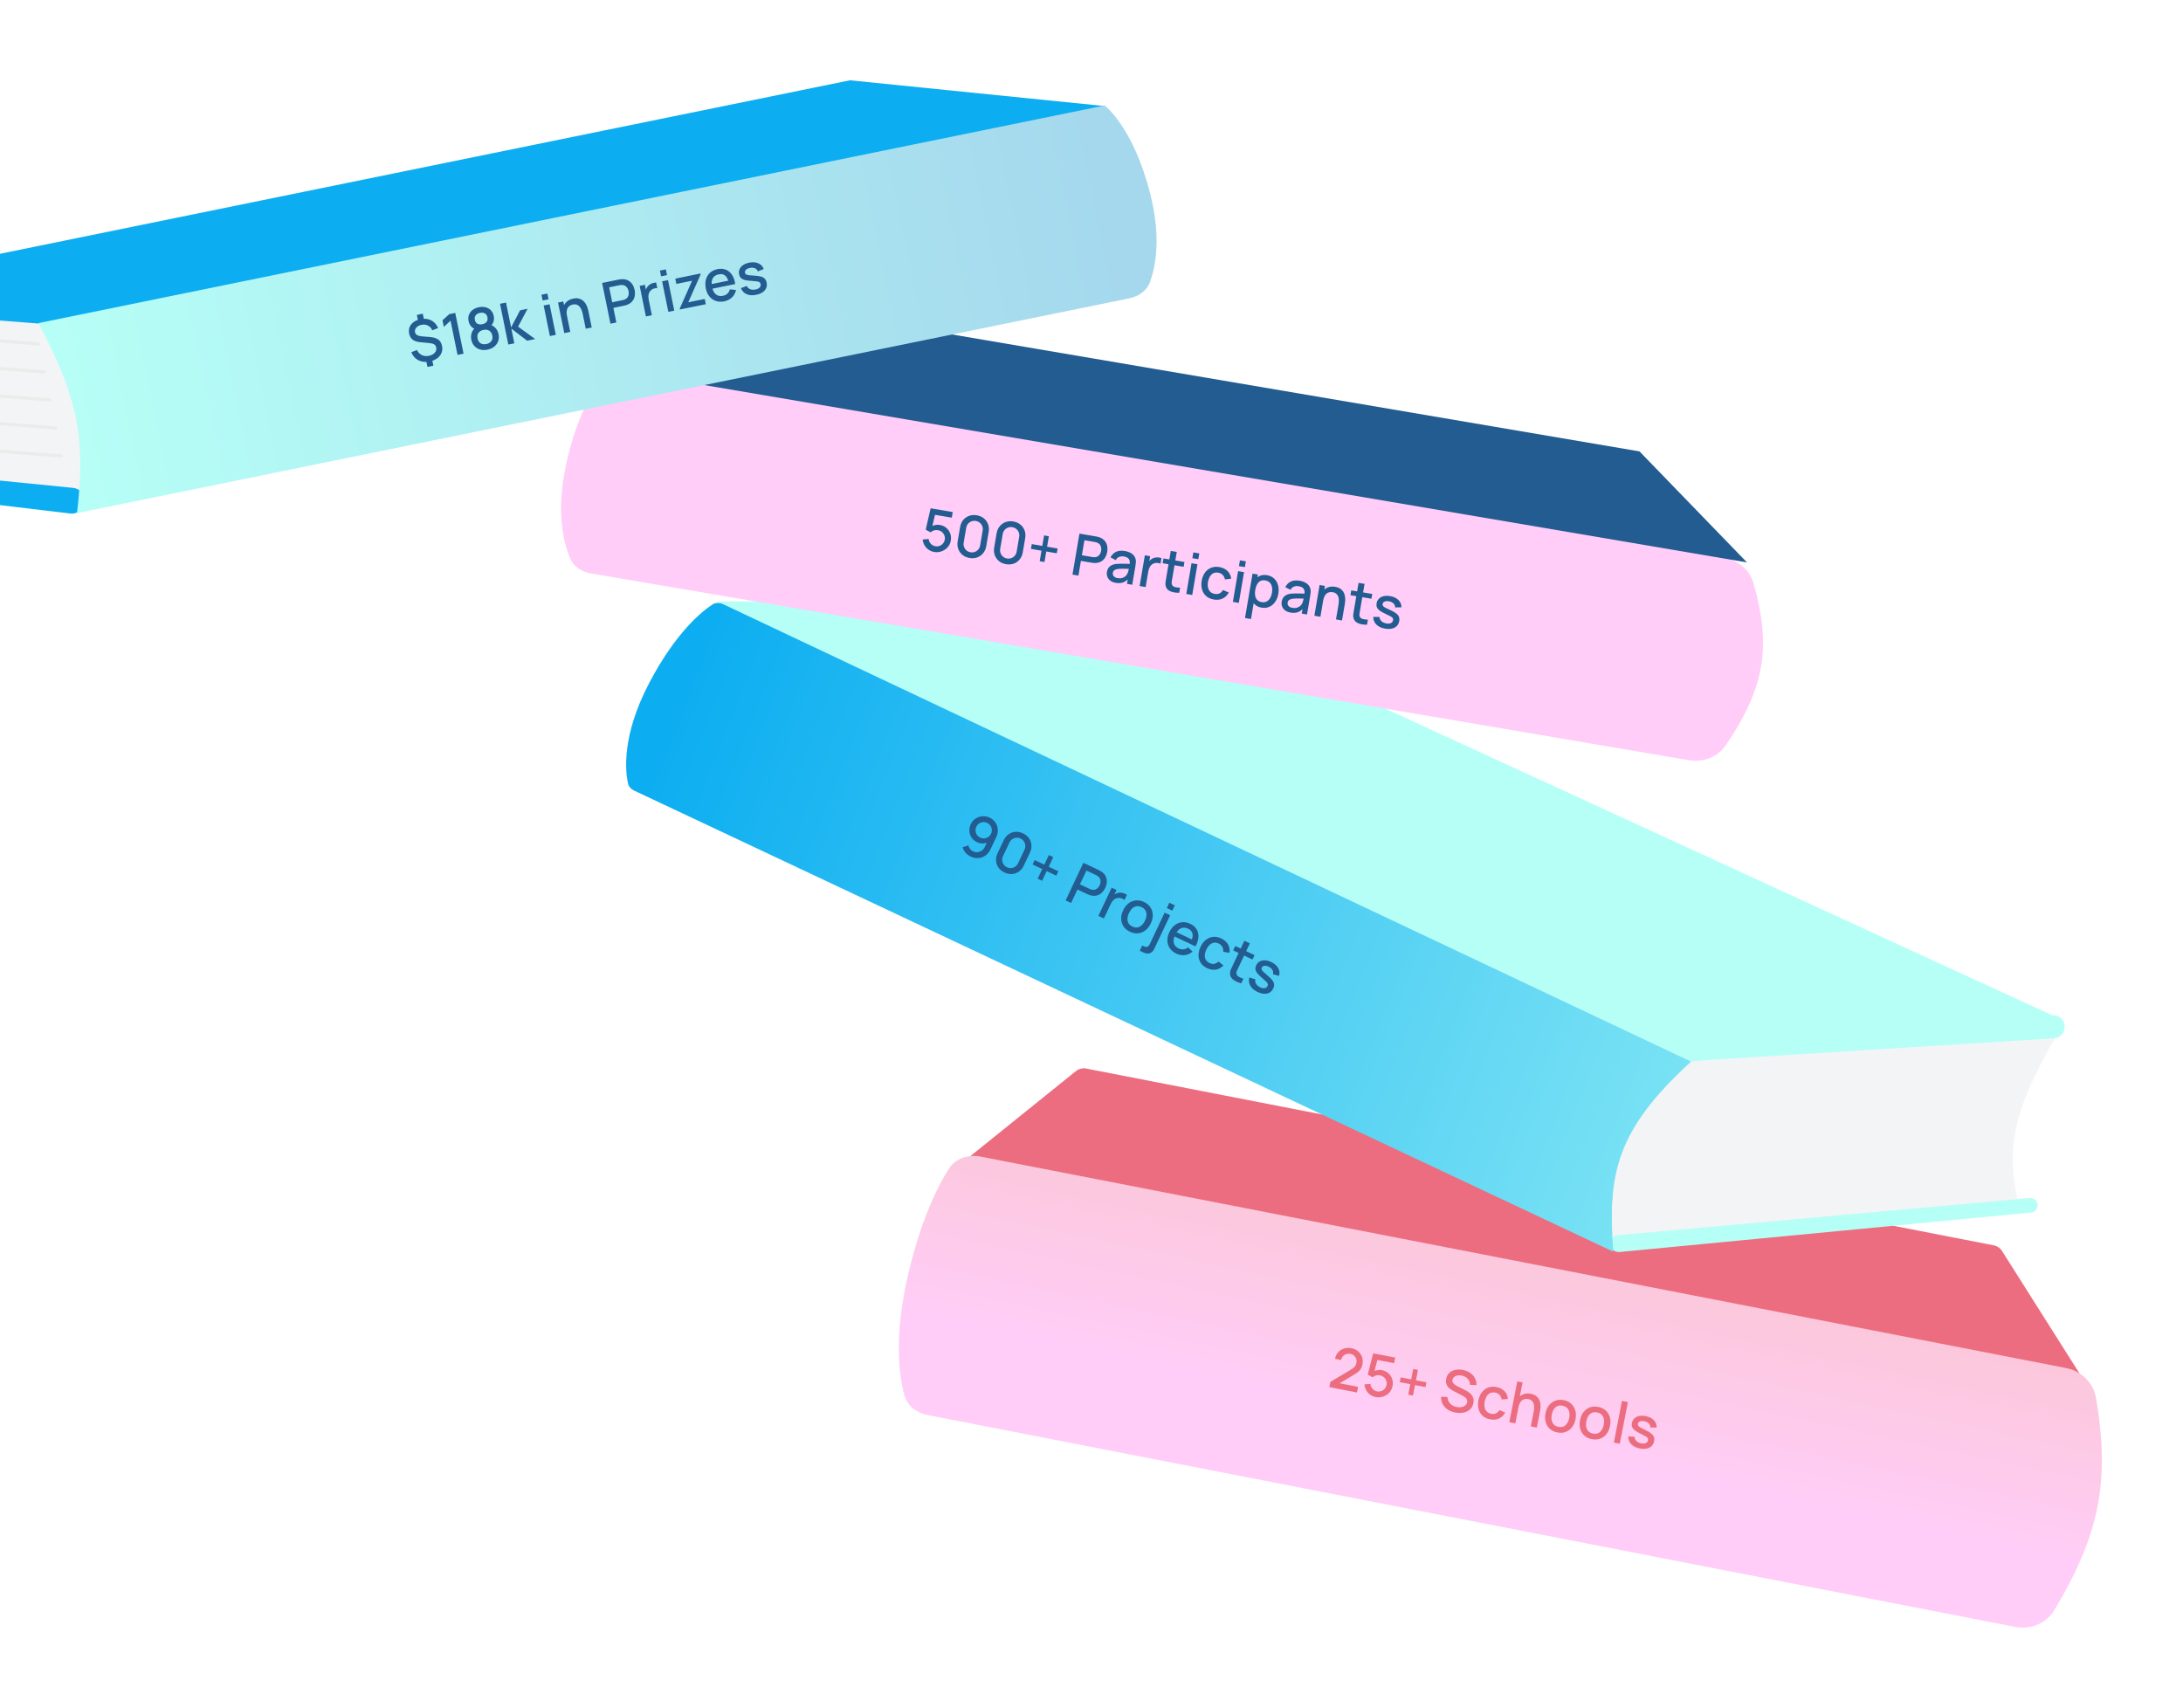 <svg width="1361" height="1065" viewBox="0 0 1361 1065" fill="none" xmlns="http://www.w3.org/2000/svg">
<g filter="url(#filter0_d_757_227)">
<path d="M670.729 667.814L597.342 726.929L1301.43 864.091L1248.2 779.968C1247.03 778.108 1245.14 776.815 1242.97 776.394L677.277 666.192C674.962 665.741 672.566 666.335 670.729 667.814Z" fill="#EC6D7F"/>
<path d="M591.581 728.657C595.807 722.038 603.7 719.577 611.408 721.078L1288.19 852.919C1297.65 854.763 1305.18 862.102 1306.79 871.611C1315.63 923.726 1308.8 956.88 1280.95 1003.57C1275.92 1012 1266.03 1016.17 1256.39 1014.29L578.384 882.207C571.569 880.879 565.689 876.608 563.874 869.906C560.5 857.447 557.289 833.31 565.861 795.986C573.98 760.633 584.561 739.649 591.581 728.657Z" fill="url(#paint0_linear_757_227)"/>
<path d="M828.809 864.789L829.467 861.507L842.479 853.735C843.528 853.121 844.282 852.485 844.739 851.828C845.209 851.174 845.514 850.488 845.654 849.769C845.831 848.862 845.789 848.011 845.528 847.214C845.27 846.406 844.829 845.721 844.205 845.159C843.581 844.597 842.809 844.227 841.891 844.048C840.948 843.865 840.063 843.924 839.233 844.227C838.418 844.521 837.733 844.993 837.179 845.643C836.624 846.293 836.27 847.043 836.117 847.893L832.336 847.156C832.657 845.507 833.309 844.137 834.292 843.045C835.289 841.943 836.509 841.172 837.952 840.732C839.397 840.28 840.962 840.218 842.646 840.546C844.248 840.858 845.614 841.503 846.744 842.481C847.876 843.447 848.684 844.632 849.169 846.034C849.666 847.439 849.757 848.949 849.442 850.562C849.215 851.728 848.869 852.688 848.405 853.441C847.94 854.194 847.334 854.858 846.586 855.434C845.838 856.01 844.926 856.614 843.849 857.248L833.811 863.215L833.611 862.076L846.703 864.626L846.018 868.142L828.809 864.789ZM857.692 870.985C856.385 870.73 855.218 870.227 854.19 869.477C853.177 868.717 852.361 867.788 851.744 866.69C851.129 865.58 850.771 864.373 850.67 863.07L854.407 862.808C854.461 863.6 854.675 864.321 855.05 864.968C855.437 865.618 855.93 866.161 856.53 866.595C857.133 867.018 857.787 867.299 858.494 867.436C859.424 867.618 860.31 867.558 861.151 867.257C862.004 866.959 862.722 866.475 863.304 865.806C863.899 865.139 864.284 864.353 864.461 863.446C864.642 862.515 864.577 861.628 864.264 860.785C863.963 859.944 863.473 859.231 862.792 858.646C862.125 858.052 861.338 857.666 860.431 857.489C859.395 857.287 858.477 857.323 857.679 857.595C856.88 857.867 856.227 858.235 855.721 858.699L852.726 856.942L856.109 843.719L869.837 846.393L869.159 849.874L857.321 847.568L859.095 846.464L856.525 856.362L855.983 855.284C856.785 854.743 857.686 854.387 858.685 854.215C859.685 854.043 860.644 854.046 861.562 854.225C863.141 854.533 864.477 855.172 865.572 856.143C866.678 857.117 867.468 858.304 867.941 859.704C868.416 861.093 868.499 862.582 868.189 864.172C867.881 865.75 867.195 867.108 866.13 868.245C865.067 869.371 863.79 870.186 862.298 870.69C860.806 871.194 859.271 871.292 857.692 870.985ZM877.955 869.485L879.229 862.948L872.692 861.675L873.27 858.707L879.807 859.98L881.074 853.478L884.042 854.057L882.775 860.558L889.295 861.828L888.716 864.797L882.197 863.527L880.924 870.064L877.955 869.485ZM907.302 880.649C905.476 880.293 903.888 879.66 902.537 878.749C901.201 877.828 900.169 876.692 899.442 875.34C898.729 873.979 898.389 872.464 898.42 870.795L902.385 870.962C902.471 872.593 903.048 873.964 904.115 875.077C905.184 876.177 906.543 876.888 908.192 877.21C909.217 877.409 910.19 877.434 911.112 877.283C912.036 877.121 912.816 876.79 913.451 876.29C914.1 875.781 914.507 875.102 914.673 874.254C914.762 873.795 914.759 873.372 914.663 872.987C914.579 872.604 914.42 872.255 914.188 871.941C913.97 871.617 913.679 871.322 913.315 871.056C912.966 870.78 912.569 870.525 912.125 870.292L905.981 867.096C905.382 866.784 904.781 866.416 904.179 865.993C903.579 865.559 903.049 865.046 902.589 864.455C902.144 863.855 901.821 863.162 901.619 862.377C901.42 861.58 901.421 860.664 901.623 859.627C901.928 858.061 902.587 856.813 903.599 855.886C904.625 854.949 905.881 854.338 907.367 854.053C908.855 853.756 910.453 853.774 912.161 854.106C913.876 854.465 915.353 855.07 916.593 855.923C917.845 856.778 918.81 857.847 919.49 859.128C920.183 860.4 920.548 861.853 920.585 863.486L916.496 863.386C916.506 862.398 916.288 861.506 915.844 860.71C915.402 859.903 914.799 859.235 914.034 858.707C913.271 858.167 912.402 857.796 911.426 857.594C910.489 857.387 909.595 857.36 908.747 857.512C907.91 857.667 907.202 857.975 906.623 858.437C906.055 858.901 905.702 859.493 905.562 860.211C905.424 860.918 905.519 861.529 905.846 862.045C906.174 862.561 906.612 863.008 907.163 863.384C907.727 863.75 908.293 864.075 908.862 864.357L913.304 866.597C913.86 866.877 914.482 867.23 915.169 867.657C915.87 868.075 916.52 868.599 917.119 869.229C917.729 869.862 918.184 870.635 918.482 871.549C918.783 872.451 918.813 873.52 918.572 874.757C918.322 876.041 917.843 877.121 917.134 877.998C916.428 878.863 915.557 879.537 914.521 880.02C913.5 880.493 912.368 880.78 911.126 880.88C909.884 880.981 908.609 880.904 907.302 880.649ZM928.982 884.872C927.027 884.491 925.451 883.732 924.255 882.594C923.058 881.457 922.243 880.057 921.809 878.395C921.386 876.736 921.357 874.939 921.722 873.005C922.117 871.04 922.832 869.376 923.868 868.013C924.906 866.638 926.198 865.655 927.743 865.064C929.289 864.473 931.027 864.365 932.959 864.741C935.044 865.147 936.721 866.012 937.992 867.336C939.274 868.661 939.975 870.271 940.095 872.165L936.214 872.509C936.058 871.366 935.619 870.419 934.897 869.667C934.19 868.905 933.3 868.42 932.228 868.212C931.015 867.975 929.963 868.07 929.073 868.496C928.186 868.91 927.457 869.575 926.888 870.49C926.318 871.406 925.903 872.499 925.644 873.769C925.272 875.738 925.41 877.416 926.057 878.801C926.716 880.189 927.917 881.052 929.66 881.392C930.85 881.624 931.863 881.54 932.699 881.14C933.548 880.731 934.268 880.052 934.856 879.103L938.429 880.716C937.443 882.455 936.133 883.686 934.501 884.407C932.871 885.117 931.032 885.272 928.982 884.872ZM954.399 889.274L956.226 879.892C956.371 879.15 956.454 878.377 956.476 877.575C956.512 876.763 956.419 875.987 956.196 875.246C955.985 874.508 955.602 873.871 955.046 873.335C954.502 872.801 953.724 872.436 952.711 872.238C952.051 872.11 951.405 872.1 950.773 872.209C950.142 872.307 949.557 872.553 949.015 872.949C948.485 873.347 948.014 873.915 947.601 874.654C947.2 875.395 946.889 876.331 946.669 877.461L944.541 876.148C944.878 874.417 945.499 872.955 946.404 871.762C947.311 870.557 948.443 869.702 949.801 869.196C951.159 868.69 952.697 868.605 954.417 868.94C955.736 869.197 956.802 869.625 957.615 870.223C958.427 870.821 959.043 871.522 959.461 872.325C959.893 873.118 960.177 873.95 960.314 874.82C960.45 875.69 960.495 876.524 960.45 877.322C960.404 878.12 960.324 878.814 960.209 879.402L958.144 890.003L954.399 889.274ZM940.989 886.661L945.945 861.219L949.249 861.863L946.575 875.591L947.016 875.677L944.734 887.391L940.989 886.661ZM970.929 893.044C969.021 892.672 967.45 891.92 966.216 890.787C964.982 889.654 964.129 888.259 963.657 886.602C963.199 884.936 963.163 883.114 963.548 881.135C963.936 879.144 964.665 877.471 965.737 876.115C966.81 874.747 968.129 873.781 969.693 873.218C971.26 872.643 972.98 872.538 974.853 872.903C976.761 873.274 978.332 874.027 979.566 875.159C980.8 876.292 981.654 877.687 982.125 879.344C982.597 881.001 982.642 882.813 982.258 884.78C981.871 886.77 981.14 888.45 980.067 889.818C979.007 891.176 977.693 892.149 976.124 892.736C974.557 893.311 972.826 893.413 970.929 893.044ZM971.607 889.563C973.433 889.919 974.913 889.572 976.046 888.521C977.194 887.461 977.958 885.959 978.336 884.016C978.724 882.025 978.574 880.345 977.887 878.977C977.215 877.599 975.977 876.734 974.175 876.383C972.938 876.142 971.864 876.226 970.953 876.636C970.044 877.033 969.299 877.689 968.718 878.603C968.139 879.505 967.723 880.603 967.47 881.899C967.08 883.901 967.228 885.593 967.912 886.973C968.597 888.353 969.829 889.217 971.607 889.563ZM992.462 897.239C990.554 896.867 988.983 896.115 987.749 894.982C986.514 893.849 985.661 892.454 985.189 890.797C984.732 889.131 984.695 887.308 985.081 885.33C985.469 883.339 986.198 881.666 987.269 880.309C988.343 878.941 989.662 877.976 991.226 877.413C992.793 876.838 994.513 876.732 996.386 877.097C998.294 877.469 999.865 878.221 1001.1 879.354C1002.33 880.487 1003.19 881.882 1003.66 883.539C1004.13 885.196 1004.17 887.007 1003.79 888.974C1003.4 890.965 1002.67 892.644 1001.6 894.012C1000.54 895.371 999.226 896.343 997.657 896.93C996.09 897.505 994.358 897.608 992.462 897.239ZM993.14 893.758C994.966 894.114 996.445 893.766 997.579 892.716C998.727 891.656 999.49 890.154 999.869 888.21C1000.26 886.22 1000.11 884.54 999.42 883.172C998.747 881.793 997.51 880.929 995.708 880.578C994.471 880.337 993.397 880.421 992.486 880.83C991.577 881.228 990.832 881.884 990.251 882.797C989.671 883.699 989.256 884.798 989.003 886.094C988.613 888.096 988.76 889.787 989.445 891.168C990.13 892.548 991.361 893.412 993.14 893.758ZM1006.17 899.358L1011.22 873.386L1014.92 874.106L1009.86 900.077L1006.17 899.358ZM1022.36 903.045C1020.04 902.593 1018.25 901.712 1016.99 900.403C1015.73 899.094 1015.11 897.476 1015.15 895.551L1019.04 895.704C1019.08 896.74 1019.47 897.629 1020.21 898.371C1020.96 899.104 1021.97 899.594 1023.24 899.842C1024.4 900.067 1025.34 900.007 1026.08 899.662C1026.83 899.319 1027.29 898.736 1027.45 897.911C1027.54 897.428 1027.5 897.017 1027.32 896.676C1027.16 896.326 1026.74 895.945 1026.06 895.532C1025.38 895.119 1024.34 894.566 1022.92 893.874C1021.36 893.131 1020.15 892.424 1019.28 891.753C1018.42 891.073 1017.85 890.368 1017.56 889.64C1017.29 888.902 1017.25 888.068 1017.43 887.138C1017.65 885.984 1018.15 885.036 1018.93 884.296C1019.71 883.555 1020.7 883.057 1021.9 882.802C1023.11 882.549 1024.47 882.568 1025.96 882.859C1027.42 883.144 1028.68 883.627 1029.73 884.309C1030.79 884.991 1031.58 885.824 1032.12 886.81C1032.67 887.784 1032.9 888.85 1032.82 890.009L1028.91 889.961C1028.96 889.017 1028.67 888.209 1028.04 887.537C1027.41 886.864 1026.52 886.391 1025.36 886.117C1024.25 885.852 1023.31 885.863 1022.53 886.152C1021.76 886.429 1021.3 886.933 1021.16 887.663C1021.07 888.087 1021.13 888.471 1021.34 888.816C1021.55 889.164 1022.01 889.547 1022.73 889.967C1023.44 890.387 1024.51 890.931 1025.93 891.6C1027.45 892.324 1028.63 893.031 1029.48 893.721C1030.32 894.4 1030.88 895.125 1031.14 895.898C1031.42 896.662 1031.47 897.532 1031.28 898.51C1030.91 900.394 1029.93 901.738 1028.34 902.542C1026.77 903.347 1024.77 903.515 1022.36 903.045Z" fill="#EC6D7F"/>
</g>
<g filter="url(#filter1_d_757_227)">
<g filter="url(#filter2_d_757_227)">
<path d="M1259.31 749.74L1003.37 772.056L1006.77 715.123L1042.31 656.354L1282.31 641.24C1254.43 689.316 1249.91 713.274 1259.31 749.74Z" fill="#F3F4F5"/>
<path d="M718.314 370.947L447.228 370.948L1053.81 657.854L1280.31 629.356L718.314 370.947Z" fill="#B6FFF6"/>
<path d="M1266.24 751.971L1009.71 776.564C1007.23 776.801 1004.93 775.282 1004.17 772.915C1003.14 769.696 1005.36 766.351 1008.73 766.048L1265.4 742.937C1266 742.883 1266.61 742.949 1267.19 743.132C1271.89 744.629 1271.16 751.499 1266.24 751.971Z" fill="#B6FFF6"/>
<path d="M1280.43 643.333L1055.7 657.436C1054.15 657.533 1052.64 656.961 1051.54 655.866C1048.28 652.608 1050.34 647.029 1054.93 646.666L1279.41 628.928C1280.01 628.88 1280.62 628.909 1281.21 629.012C1289.64 630.479 1288.97 642.797 1280.43 643.333Z" fill="#B6FFF6"/>
<path d="M444.153 372.885C446.13 371.588 448.592 371.593 450.73 372.604L1054.31 657.854C1006.93 701.088 1002.27 728.778 1005.81 776.354L395.265 488.847C393.403 487.97 391.957 486.417 391.516 484.407C389.824 476.69 387.539 454.751 404.619 422.049C421.148 390.404 437.44 377.287 444.153 372.885Z" fill="url(#paint1_linear_757_227)"/>
</g>
<path d="M617.004 509.75C618.512 510.462 619.703 511.469 620.575 512.77C621.452 514.06 621.951 515.503 622.073 517.1C622.195 518.697 621.874 520.304 621.111 521.921L617.591 529.375C616.782 531.09 615.714 532.424 614.388 533.377C613.078 534.324 611.619 534.856 610.011 534.973C608.415 535.095 606.791 534.766 605.142 533.988C603.905 533.404 602.854 532.622 601.989 531.643C601.124 530.664 600.508 529.524 600.141 528.222L603.746 527.078C603.92 527.864 604.261 528.589 604.77 529.254C605.279 529.918 605.907 530.428 606.656 530.781C607.622 531.237 608.584 531.406 609.542 531.288C610.511 531.175 611.378 530.841 612.144 530.287C612.91 529.733 613.496 529.027 613.9 528.17L615.929 523.873L616.259 524.945C615.172 525.506 614.008 525.806 612.769 525.845C611.53 525.883 610.341 525.634 609.201 525.096C607.736 524.404 606.593 523.453 605.771 522.242C604.95 521.031 604.482 519.689 604.368 518.215C604.254 516.742 604.543 515.272 605.235 513.808C605.927 512.343 606.921 511.193 608.217 510.359C609.513 509.524 610.936 509.041 612.484 508.91C614.032 508.778 615.539 509.058 617.004 509.75ZM615.452 513.038C614.605 512.638 613.732 512.478 612.832 512.557C611.948 512.631 611.136 512.918 610.396 513.418C609.655 513.917 609.085 514.59 608.686 515.437C608.286 516.283 608.126 517.156 608.205 518.056C608.29 518.946 608.582 519.76 609.082 520.501C609.581 521.241 610.254 521.811 611.101 522.21C611.947 522.61 612.815 522.768 613.704 522.683C614.593 522.599 615.408 522.307 616.148 521.807C616.894 521.296 617.466 520.618 617.866 519.771C618.26 518.936 618.415 518.073 618.331 517.184C618.257 516.3 617.971 515.488 617.471 514.748C616.971 514.008 616.298 513.438 615.452 513.038ZM626.256 543.957C624.661 543.204 623.414 542.19 622.516 540.917C621.623 539.633 621.113 538.211 620.987 536.652C620.871 535.098 621.19 533.523 621.943 531.928L625.755 523.855C626.508 522.259 627.522 521.013 628.795 520.114C630.079 519.221 631.498 518.717 633.053 518.601C634.612 518.475 636.189 518.788 637.784 519.542C639.379 520.295 640.623 521.313 641.517 522.598C642.415 523.871 642.922 525.285 643.037 526.839C643.164 528.398 642.85 529.975 642.097 531.571L638.285 539.644C637.532 541.239 636.513 542.483 635.229 543.376C633.956 544.275 632.539 544.787 630.98 544.913C629.426 545.029 627.851 544.71 626.256 543.957ZM627.793 540.701C628.661 541.111 629.545 541.277 630.445 541.197C631.361 541.112 632.198 540.817 632.954 540.311C633.715 539.795 634.303 539.097 634.718 538.219L638.745 529.689C639.155 528.821 639.315 527.935 639.225 527.03C639.14 526.114 638.837 525.28 638.315 524.53C637.81 523.774 637.123 523.191 636.255 522.781C635.387 522.371 634.495 522.208 633.579 522.293C632.679 522.373 631.848 522.671 631.087 523.187C630.33 523.692 629.747 524.379 629.337 525.247L625.31 533.776C624.895 534.655 624.73 535.553 624.815 536.469C624.906 537.374 625.203 538.205 625.709 538.961C626.23 539.711 626.925 540.292 627.793 540.701ZM646.951 547.816L649.795 541.794L643.772 538.95L645.063 536.216L651.086 539.059L653.914 533.069L656.649 534.36L653.82 540.35L659.827 543.186L658.535 545.921L652.529 543.085L649.686 549.107L646.951 547.816ZM664.381 561.36L675.447 537.922L684.921 542.394C685.148 542.502 685.425 542.646 685.752 542.827C686.083 542.996 686.388 543.18 686.666 543.378C687.871 544.199 688.746 545.156 689.291 546.25C689.847 547.348 690.096 548.521 690.039 549.767C689.981 551.014 689.655 552.267 689.06 553.526C688.461 554.795 687.698 555.848 686.772 556.685C685.846 557.522 684.783 558.075 683.581 558.343C682.39 558.617 681.095 558.55 679.695 558.141C679.371 558.041 679.03 557.92 678.673 557.777C678.326 557.64 678.044 557.521 677.827 557.418L671.756 554.551L667.783 562.967L664.381 561.36ZM673.277 551.329L679.219 554.134C679.436 554.236 679.679 554.338 679.95 554.439C680.232 554.546 680.505 554.628 680.769 554.687C681.54 554.852 682.24 554.817 682.868 554.583C683.501 554.338 684.046 553.971 684.502 553.483C684.958 552.995 685.322 552.464 685.593 551.889C685.865 551.313 686.042 550.7 686.124 550.049C686.211 549.387 686.145 548.739 685.927 548.105C685.714 547.46 685.298 546.892 684.681 546.402C684.473 546.224 684.238 546.06 683.977 545.91C683.727 545.766 683.493 545.642 683.276 545.54L677.335 542.734L673.277 551.329ZM684.79 570.997L693.09 553.418L696.118 554.847L694.104 559.112L693.942 558.359C694.426 557.897 694.951 557.515 695.519 557.212C696.092 556.899 696.678 556.697 697.277 556.609C697.875 556.493 698.487 556.477 699.112 556.559C699.752 556.636 700.368 556.794 700.958 557.033C701.554 557.261 702.094 557.55 702.58 557.898L701.074 561.089C700.57 560.665 699.95 560.32 699.214 560.052C698.489 559.789 697.744 559.709 696.979 559.812C696.256 559.909 695.612 560.135 695.045 560.492C694.49 560.853 693.993 561.315 693.555 561.878C693.122 562.43 692.741 563.053 692.413 563.748L688.225 572.619L684.79 570.997ZM704.465 580.884C702.707 580.054 701.369 578.938 700.452 577.536C699.535 576.134 699.051 574.572 699.002 572.85C698.968 571.122 699.382 569.347 700.243 567.524C701.109 565.69 702.228 564.248 703.6 563.197C704.977 562.135 706.493 561.524 708.148 561.363C709.808 561.192 711.501 561.513 713.226 562.328C714.984 563.158 716.322 564.274 717.239 565.676C718.156 567.078 718.64 568.639 718.689 570.361C718.739 572.083 718.336 573.85 717.48 575.663C716.614 577.497 715.493 578.944 714.115 580.006C712.754 581.062 711.241 581.681 709.576 581.864C707.916 582.035 706.212 581.708 704.465 580.884ZM705.979 577.677C707.661 578.471 709.181 578.499 710.538 577.76C711.912 577.015 713.021 575.747 713.866 573.957C714.732 572.123 715.001 570.458 714.672 568.962C714.359 567.461 713.372 566.318 711.712 565.534C710.573 564.997 709.511 564.814 708.527 564.986C707.549 565.148 706.665 565.6 705.877 566.342C705.093 567.074 704.42 568.036 703.856 569.23C702.985 571.075 702.712 572.75 703.035 574.257C703.359 575.763 704.34 576.903 705.979 577.677ZM710.606 592.741L712.128 589.518L713.023 589.94C713.923 590.366 714.682 590.459 715.3 590.219C715.928 589.985 716.455 589.418 716.88 588.517L726.094 569.001L729.513 570.615L719.645 591.514C718.968 592.947 718.05 593.867 716.889 594.274C715.738 594.686 714.431 594.547 712.966 593.855L710.606 592.741ZM727.455 566.12L729.015 562.816L732.433 564.43L730.873 567.734L727.455 566.12ZM733.43 594.56C731.683 593.735 730.327 592.63 729.362 591.245C728.413 589.855 727.892 588.302 727.799 586.586C727.723 584.865 728.113 583.098 728.968 581.286C729.875 579.365 731.02 577.869 732.402 576.796C733.795 575.729 735.319 575.115 736.974 574.954C738.629 574.793 740.314 575.118 742.029 575.927C743.819 576.773 745.146 577.91 746.011 579.34C746.88 580.759 747.263 582.38 747.159 584.202C747.066 586.029 746.457 587.964 745.333 590.008L741.931 588.402L742.515 587.165C743.457 585.114 743.778 583.422 743.48 582.086C743.192 580.756 742.278 579.727 740.737 579C739.033 578.195 737.499 578.128 736.135 578.798C734.77 579.467 733.609 580.816 732.651 582.846C731.739 584.777 731.461 586.477 731.816 587.945C732.176 589.403 733.165 590.513 734.781 591.276C735.845 591.778 736.874 591.973 737.87 591.859C738.882 591.739 739.818 591.332 740.677 590.636L743.514 593.27C742.088 594.52 740.475 595.252 738.676 595.464C736.882 595.666 735.134 595.364 733.43 594.56ZM731.091 583.283L732.343 580.63L744.893 586.556L743.64 589.209L731.091 583.283ZM752.578 603.6C750.776 602.75 749.436 601.626 748.556 600.229C747.677 598.831 747.231 597.274 747.219 595.556C747.218 593.844 747.632 592.095 748.462 590.311C749.328 588.504 750.431 587.067 751.771 586.001C753.115 584.924 754.609 584.289 756.253 584.096C757.896 583.904 759.608 584.227 761.388 585.068C763.308 585.975 764.721 587.226 765.627 588.821C766.543 590.421 766.827 592.154 766.477 594.019L762.63 593.398C762.76 592.251 762.568 591.225 762.053 590.319C761.555 589.407 760.812 588.717 759.825 588.251C758.707 587.723 757.665 587.556 756.697 587.75C755.735 587.933 754.865 588.398 754.088 589.145C753.31 589.893 752.639 590.85 752.075 592.017C751.23 593.834 750.951 595.494 751.237 596.996C751.534 598.503 752.486 599.635 754.092 600.394C755.188 600.911 756.19 601.079 757.098 600.898C758.023 600.71 758.887 600.229 759.691 599.454L762.757 601.897C761.372 603.34 759.801 604.211 758.041 604.508C756.287 604.794 754.466 604.492 752.578 603.6ZM773.85 613.047C772.64 612.741 771.512 612.321 770.464 611.786C769.416 611.252 768.563 610.597 767.907 609.823C767.251 609.049 766.903 608.155 766.864 607.141C766.828 606.235 766.97 605.4 767.291 604.635C767.628 603.866 768.022 603.003 768.473 602.048L775.812 586.504L779.23 588.118L771.968 603.499C771.635 604.205 771.351 604.82 771.116 605.346C770.891 605.877 770.798 606.371 770.835 606.826C770.908 607.683 771.345 608.361 772.145 608.858C772.961 609.35 773.983 609.785 775.21 610.166L773.85 613.047ZM768.846 592.531L770.137 589.796L782.15 595.468L780.859 598.202L768.846 592.531ZM784.055 618.443C781.918 617.433 780.399 616.139 779.499 614.56C778.599 612.98 778.402 611.262 778.908 609.404L782.645 610.511C782.431 611.525 782.59 612.483 783.12 613.383C783.666 614.278 784.525 615.002 785.697 615.555C786.761 616.058 787.693 616.232 788.495 616.08C789.308 615.933 789.893 615.48 790.252 614.72C790.462 614.275 790.523 613.866 790.434 613.492C790.361 613.113 790.047 612.639 789.492 612.072C788.937 611.505 788.058 610.711 786.854 609.692C785.53 608.589 784.528 607.605 783.848 606.74C783.184 605.869 782.804 605.046 782.706 604.27C782.623 603.488 782.785 602.668 783.19 601.811C783.692 600.748 784.412 599.953 785.35 599.427C786.288 598.902 787.37 598.662 788.595 598.71C789.831 598.763 791.138 599.114 792.516 599.765C793.861 600.4 794.961 601.178 795.813 602.098C796.666 603.019 797.234 604.023 797.516 605.112C797.803 606.189 797.766 607.28 797.404 608.383L793.621 607.373C793.902 606.471 793.821 605.616 793.378 604.81C792.936 604.004 792.188 603.326 791.134 602.775C790.124 602.245 789.206 602.024 788.382 602.113C787.562 602.19 786.994 602.565 786.676 603.238C786.492 603.629 786.455 604.016 786.565 604.4C786.687 604.789 787.041 605.275 787.629 605.858C788.216 606.44 789.117 607.231 790.331 608.229C791.628 609.305 792.6 610.282 793.248 611.158C793.901 612.024 794.26 612.864 794.327 613.678C794.41 614.487 794.238 615.342 793.813 616.242C792.993 617.978 791.715 619.041 789.98 619.429C788.255 619.822 786.28 619.493 784.055 618.443Z" fill="#225C90"/>
</g>
<g filter="url(#filter3_d_757_227)">
<path d="M374.122 237.752C378.16 232.241 385.068 230.393 391.803 231.539L1074.92 347.732C1083.59 349.208 1090.88 355.294 1093.28 363.762C1104.59 403.669 1099.89 429.306 1076.05 464.486C1071 471.94 1061.93 475.477 1053.05 473.967L368.776 357.576C362.954 356.585 357.662 353.452 355.386 348.002C351.28 338.167 346.609 319.127 352.879 289.895C358.736 262.588 367.824 246.348 374.122 237.752Z" fill="#FFCDF7"/>
<path d="M461.194 186.008L381.148 230.211L1089.17 350.641L1022.14 281.421L461.194 186.008Z" fill="#225C90"/>
<path d="M582.442 344.118C581.128 343.895 579.949 343.42 578.904 342.695C577.873 341.959 577.036 341.05 576.392 339.967C575.751 338.872 575.364 337.674 575.232 336.374L578.962 336.022C579.034 336.813 579.266 337.528 579.656 338.167C580.058 338.807 580.565 339.338 581.175 339.758C581.787 340.166 582.448 340.431 583.158 340.552C584.092 340.711 584.976 340.63 585.81 340.309C586.655 339.99 587.361 339.49 587.928 338.807C588.506 338.126 588.873 337.33 589.028 336.42C589.187 335.485 589.1 334.6 588.767 333.764C588.447 332.931 587.939 332.23 587.244 331.661C586.564 331.083 585.768 330.716 584.857 330.561C583.816 330.384 582.9 330.441 582.107 330.733C581.315 331.024 580.672 331.407 580.177 331.883L577.141 330.198L580.206 316.898L593.994 319.243L593.4 322.739L581.511 320.717L583.257 319.571L580.925 329.527L580.357 328.463C581.146 327.903 582.038 327.526 583.033 327.33C584.028 327.134 584.987 327.114 585.91 327.271C587.495 327.541 588.846 328.148 589.964 329.093C591.093 330.039 591.911 331.207 592.417 332.596C592.925 333.972 593.044 335.459 592.772 337.056C592.502 338.642 591.849 340.015 590.811 341.178C589.776 342.329 588.518 343.174 587.039 343.713C585.559 344.253 584.027 344.388 582.442 344.118ZM604.464 347.864C602.725 347.568 601.251 346.928 600.043 345.943C598.837 344.947 597.963 343.715 597.422 342.248C596.892 340.782 596.775 339.18 597.071 337.441L598.568 328.639C598.864 326.9 599.504 325.427 600.488 324.219C601.485 323.013 602.716 322.145 604.181 321.615C605.649 321.073 607.252 320.95 608.991 321.246C610.73 321.542 612.203 322.188 613.409 323.184C614.617 324.169 615.486 325.394 616.015 326.86C616.557 328.327 616.68 329.93 616.384 331.669L614.887 340.471C614.591 342.21 613.945 343.683 612.949 344.889C611.964 346.097 610.738 346.971 609.271 347.513C607.805 348.043 606.203 348.16 604.464 347.864ZM605.067 344.315C606.014 344.476 606.91 344.397 607.755 344.078C608.614 343.75 609.34 343.24 609.932 342.55C610.526 341.847 610.905 341.017 611.068 340.059L612.65 330.76C612.811 329.814 612.726 328.917 612.395 328.07C612.067 327.21 611.55 326.49 610.846 325.907C610.155 325.315 609.337 324.938 608.39 324.777C607.444 324.617 606.541 324.7 605.682 325.029C604.837 325.348 604.117 325.858 603.523 326.56C602.93 327.251 602.554 328.069 602.393 329.016L600.811 338.314C600.648 339.272 600.731 340.181 601.06 341.04C601.39 341.888 601.901 342.608 602.591 343.2C603.296 343.782 604.121 344.154 605.067 344.315ZM627.234 351.737C625.495 351.441 624.022 350.801 622.814 349.817C621.608 348.82 620.734 347.588 620.192 346.121C619.663 344.655 619.546 343.053 619.841 341.314L621.338 332.512C621.634 330.773 622.274 329.3 623.259 328.092C624.255 326.886 625.486 326.018 626.952 325.488C628.419 324.946 630.023 324.824 631.762 325.119C633.501 325.415 634.973 326.061 636.179 327.058C637.387 328.042 638.256 329.267 638.786 330.733C639.327 332.2 639.45 333.804 639.155 335.543L637.657 344.344C637.362 346.083 636.716 347.556 635.719 348.762C634.735 349.97 633.509 350.845 632.041 351.386C630.576 351.916 628.973 352.033 627.234 351.737ZM627.838 348.188C628.784 348.349 629.68 348.27 630.526 347.951C631.385 347.623 632.111 347.113 632.703 346.423C633.297 345.72 633.676 344.89 633.839 343.932L635.42 334.634C635.581 333.687 635.496 332.79 635.166 331.943C634.837 331.084 634.321 330.363 633.616 329.78C632.926 329.188 632.107 328.812 631.161 328.651C630.215 328.49 629.312 328.573 628.453 328.902C627.607 329.221 626.887 329.731 626.293 330.434C625.701 331.124 625.324 331.943 625.163 332.889L623.582 342.187C623.419 343.146 623.502 344.054 623.83 344.914C624.161 345.761 624.671 346.481 625.362 347.073C626.066 347.655 626.891 348.027 627.838 348.188ZM648.204 349.881L649.321 343.315L642.755 342.199L643.262 339.217L649.828 340.334L650.939 333.804L653.92 334.311L652.809 340.841L659.357 341.955L658.85 344.936L652.302 343.822L651.185 350.388L648.204 349.881ZM668.637 358.232L672.983 332.679L683.311 334.435C683.559 334.478 683.865 334.542 684.228 334.628C684.592 334.702 684.935 334.797 685.256 334.912C686.638 335.379 687.738 336.065 688.558 336.971C689.389 337.879 689.945 338.942 690.225 340.158C690.505 341.374 690.529 342.668 690.295 344.04C690.06 345.425 689.609 346.644 688.942 347.699C688.276 348.755 687.4 349.573 686.315 350.156C685.242 350.74 683.977 351.024 682.519 351.007C682.18 350.998 681.819 350.973 681.436 350.932C681.065 350.894 680.762 350.854 680.525 350.814L673.906 349.688L672.346 358.862L668.637 358.232ZM674.504 346.175L680.981 347.276C681.217 347.317 681.48 347.349 681.767 347.374C682.067 347.4 682.352 347.406 682.623 347.391C683.41 347.343 684.075 347.121 684.616 346.726C685.16 346.32 685.586 345.82 685.894 345.227C686.202 344.634 686.409 344.025 686.515 343.398C686.622 342.771 686.627 342.132 686.531 341.483C686.436 340.822 686.199 340.215 685.818 339.664C685.439 339.1 684.886 338.665 684.159 338.359C683.911 338.244 683.641 338.149 683.349 338.075C683.069 338.003 682.811 337.947 682.574 337.907L676.097 336.805L674.504 346.175ZM695.62 363.369C694.2 363.128 693.056 362.665 692.186 361.982C691.318 361.286 690.71 360.465 690.36 359.516C690.023 358.558 689.944 357.559 690.121 356.518C690.286 355.548 690.602 354.725 691.07 354.05C691.538 353.375 692.152 352.84 692.913 352.446C693.676 352.041 694.576 351.762 695.612 351.609C696.506 351.506 697.507 351.451 698.616 351.445C699.725 351.438 700.885 351.453 702.096 351.489C703.319 351.526 704.53 351.562 705.729 351.596L704.254 352.111C704.533 350.613 704.403 349.447 703.863 348.612C703.337 347.768 702.276 347.21 700.679 346.939C699.673 346.768 698.71 346.847 697.79 347.178C696.871 347.496 696.155 348.165 695.641 349.186L692.362 347.532C693.114 345.968 694.236 344.814 695.726 344.07C697.228 343.327 699.085 343.144 701.297 343.52C703.012 343.812 704.453 344.361 705.618 345.168C706.797 345.965 707.574 347.046 707.951 348.413C708.152 349.092 708.228 349.787 708.18 350.497C708.133 351.207 708.04 351.964 707.904 352.769L705.896 364.569L702.613 364.011L703.359 359.628L703.901 360.304C702.859 361.636 701.662 362.559 700.308 363.071C698.969 363.574 697.406 363.673 695.62 363.369ZM696.793 360.446C697.846 360.625 698.782 360.596 699.601 360.358C700.423 360.108 701.114 359.733 701.674 359.232C702.234 358.73 702.638 358.178 702.886 357.575C703.184 357.042 703.405 356.422 703.55 355.716C703.706 355.013 703.82 354.448 703.893 354.022L705.024 354.671C703.822 354.649 702.731 354.628 701.748 354.607C700.766 354.586 699.872 354.58 699.067 354.589C698.276 354.588 697.563 354.631 696.927 354.718C696.388 354.809 695.897 354.944 695.452 355.124C695.02 355.306 694.655 355.555 694.358 355.869C694.073 356.186 693.887 356.599 693.8 357.107C693.716 357.604 693.762 358.087 693.938 358.555C694.116 359.011 694.438 359.407 694.904 359.742C695.371 360.077 696 360.311 696.793 360.446ZM710.504 365.353L713.764 346.188L717.065 346.75L716.274 351.399L715.915 350.717C716.256 350.142 716.659 349.633 717.125 349.188C717.592 348.732 718.102 348.381 718.655 348.134C719.2 347.862 719.785 347.681 720.409 347.592C721.046 347.494 721.682 347.48 722.315 347.551C722.95 347.611 723.548 347.743 724.109 347.948L723.518 351.426C722.919 351.154 722.229 350.988 721.448 350.928C720.679 350.87 719.94 350.994 719.23 351.299C718.561 351.587 718.001 351.979 717.552 352.474C717.114 352.972 716.76 353.551 716.489 354.211C716.221 354.859 716.022 355.562 715.893 356.319L714.248 365.99L710.504 365.353ZM735.195 369.553C733.949 369.584 732.748 369.483 731.595 369.251C730.442 369.018 729.445 368.617 728.604 368.048C727.764 367.479 727.188 366.712 726.878 365.746C726.599 364.883 726.511 364.04 726.614 363.218C726.731 362.386 726.879 361.449 727.056 360.408L729.938 343.462L733.665 344.096L730.812 360.865C730.681 361.634 730.574 362.303 730.489 362.873C730.416 363.445 730.459 363.945 730.617 364.374C730.918 365.18 731.521 365.714 732.426 365.978C733.344 366.231 734.446 366.376 735.73 366.412L735.195 369.553ZM724.852 351.142L725.359 348.161L738.455 350.388L737.948 353.369L724.852 351.142ZM743.385 347.995L743.998 344.393L747.707 345.023L747.094 348.626L743.385 347.995ZM739.591 370.3L742.851 351.136L746.56 351.767L743.3 370.931L739.591 370.3ZM756.736 373.765C754.772 373.43 753.179 372.709 751.955 371.6C750.732 370.491 749.883 369.112 749.41 367.461C748.948 365.812 748.876 364.016 749.194 362.074C749.542 360.101 750.217 358.42 751.22 357.033C752.225 355.633 753.493 354.62 755.024 353.991C756.555 353.363 758.29 353.214 760.23 353.544C762.324 353.9 764.022 354.725 765.324 356.017C766.637 357.312 767.377 358.904 767.542 360.795L763.67 361.232C763.486 360.093 763.025 359.156 762.286 358.422C761.56 357.678 760.659 357.214 759.583 357.031C758.364 356.824 757.315 356.943 756.436 357.39C755.558 357.825 754.846 358.507 754.298 359.437C753.751 360.366 753.362 361.469 753.133 362.744C752.809 364.722 752.987 366.395 753.667 367.765C754.359 369.136 755.58 369.971 757.331 370.269C758.526 370.472 759.536 370.364 760.362 369.944C761.202 369.515 761.905 368.819 762.47 367.856L766.081 369.383C765.136 371.146 763.857 372.407 762.242 373.167C760.63 373.916 758.795 374.115 756.736 373.765ZM772.429 352.935L773.042 349.333L776.75 349.964L776.138 353.566L772.429 352.935ZM768.635 375.241L771.895 356.076L775.603 356.707L772.344 375.871L768.635 375.241ZM786.579 378.841C784.745 378.529 783.282 377.823 782.191 376.725C781.102 375.614 780.368 374.242 779.988 372.607C779.609 370.972 779.583 369.197 779.909 367.28C780.235 365.364 780.841 363.696 781.727 362.276C782.626 360.859 783.765 359.817 785.144 359.151C786.537 358.475 788.138 358.291 789.948 358.599C791.747 358.905 793.221 359.612 794.371 360.721C795.536 361.819 796.343 363.192 796.793 364.839C797.245 366.474 797.307 368.256 796.979 370.184C796.653 372.1 796.005 373.767 795.033 375.184C794.076 376.592 792.871 377.628 791.419 378.294C789.978 378.962 788.365 379.144 786.579 378.841ZM776.206 385.292L780.914 357.61L784.215 358.172L781.87 371.959L782.296 372.032L779.932 385.926L776.206 385.292ZM786.634 375.399C787.817 375.6 788.845 375.465 789.716 374.992C790.6 374.522 791.317 373.81 791.869 372.857C792.434 371.894 792.825 370.78 793.04 369.514C793.253 368.26 793.251 367.091 793.034 366.007C792.828 364.925 792.381 364.016 791.691 363.277C791.001 362.539 790.041 362.065 788.81 361.856C787.651 361.659 786.644 361.78 785.791 362.219C784.949 362.66 784.258 363.358 783.718 364.313C783.19 365.27 782.813 366.411 782.588 367.736C782.363 369.061 782.341 370.262 782.523 371.34C782.705 372.418 783.131 373.312 783.801 374.023C784.471 374.733 785.416 375.192 786.634 375.399ZM804.586 381.903C803.167 381.662 802.022 381.2 801.152 380.516C800.285 379.821 799.676 378.999 799.326 378.051C798.99 377.093 798.91 376.093 799.087 375.052C799.252 374.082 799.569 373.26 800.036 372.585C800.504 371.91 801.119 371.375 801.879 370.981C802.642 370.575 803.542 370.296 804.578 370.144C805.472 370.04 806.474 369.985 807.582 369.979C808.691 369.973 809.851 369.988 811.062 370.023C812.285 370.061 813.496 370.096 814.696 370.13L813.22 370.646C813.499 369.147 813.369 367.981 812.829 367.147C812.304 366.303 811.242 365.745 809.645 365.473C808.639 365.302 807.676 365.382 806.756 365.712C805.838 366.031 805.121 366.7 804.607 367.72L801.328 366.067C802.081 364.503 803.202 363.349 804.692 362.604C806.194 361.861 808.051 361.678 810.263 362.054C811.978 362.346 813.419 362.895 814.584 363.702C815.763 364.499 816.541 365.581 816.917 366.947C817.118 367.627 817.194 368.321 817.147 369.031C817.099 369.741 817.007 370.499 816.87 371.303L814.863 383.104L811.58 382.545L812.325 378.162L812.867 378.839C811.825 380.171 810.628 381.093 809.275 381.605C807.935 382.108 806.373 382.207 804.586 381.903ZM805.759 378.981C806.812 379.16 807.748 379.13 808.568 378.892C809.389 378.643 810.08 378.267 810.64 377.766C811.2 377.265 811.604 376.713 811.853 376.11C812.15 375.576 812.371 374.957 812.516 374.251C812.672 373.547 812.786 372.982 812.859 372.556L813.99 373.205C812.789 373.183 811.697 373.162 810.714 373.141C809.732 373.12 808.838 373.114 808.033 373.123C807.242 373.123 806.529 373.166 805.893 373.252C805.355 373.343 804.863 373.479 804.418 373.659C803.986 373.841 803.621 374.089 803.324 374.404C803.039 374.72 802.853 375.133 802.767 375.642C802.682 376.139 802.728 376.621 802.904 377.089C803.082 377.546 803.404 377.941 803.87 378.276C804.337 378.611 804.966 378.846 805.759 378.981ZM832.921 386.175L834.524 376.753C834.651 376.007 834.715 375.233 834.718 374.43C834.735 373.618 834.623 372.844 834.383 372.109C834.154 371.377 833.756 370.749 833.187 370.226C832.631 369.705 831.844 369.359 830.827 369.186C830.164 369.073 829.518 369.079 828.888 369.203C828.26 369.315 827.681 369.576 827.149 369.984C826.628 370.395 826.171 370.974 825.776 371.722C825.392 372.473 825.104 373.416 824.911 374.552L822.752 373.29C823.048 371.551 823.634 370.074 824.51 368.86C825.388 367.634 826.499 366.751 827.845 366.213C829.19 365.675 830.726 365.553 832.453 365.847C833.778 366.072 834.854 366.475 835.681 367.053C836.507 367.632 837.139 368.318 837.577 369.11C838.028 369.893 838.332 370.718 838.489 371.584C838.646 372.451 838.711 373.284 838.685 374.083C838.658 374.881 838.595 375.577 838.494 376.168L836.683 386.815L832.921 386.175ZM819.453 383.884L822.712 364.72L826.031 365.284L825.089 370.821L825.533 370.896L823.215 384.524L819.453 383.884ZM852.272 389.467C851.025 389.498 849.825 389.397 848.671 389.165C847.518 388.932 846.521 388.531 845.681 387.962C844.84 387.393 844.265 386.626 843.954 385.66C843.675 384.797 843.587 383.954 843.69 383.132C843.808 382.3 843.955 381.363 844.132 380.322L847.014 363.376L850.741 364.01L847.889 380.779C847.758 381.548 847.65 382.217 847.565 382.787C847.492 383.359 847.535 383.859 847.693 384.288C847.995 385.094 848.597 385.628 849.502 385.892C850.421 386.145 851.522 386.29 852.806 386.326L852.272 389.467ZM841.929 371.056L842.436 368.074L855.532 370.302L855.024 373.283L841.929 371.056ZM863.554 391.915C861.223 391.519 859.412 390.681 858.12 389.402C856.828 388.124 856.176 386.522 856.162 384.596L860.059 384.656C860.127 385.69 860.537 386.57 861.29 387.294C862.057 388.009 863.08 388.475 864.357 388.692C865.517 388.89 866.462 388.807 867.193 388.444C867.936 388.084 868.378 387.49 868.519 386.661C868.601 386.176 868.549 385.766 868.363 385.43C868.191 385.084 867.761 384.713 867.074 384.316C866.387 383.919 865.326 383.392 863.892 382.734C862.32 382.028 861.09 381.351 860.203 380.701C859.329 380.041 858.74 379.35 858.437 378.629C858.147 377.898 858.082 377.065 858.241 376.131C858.438 374.972 858.918 374.012 859.68 373.253C860.442 372.494 861.419 371.973 862.612 371.689C863.816 371.407 865.17 371.394 866.672 371.649C868.139 371.899 869.407 372.352 870.476 373.008C871.545 373.665 872.362 374.479 872.927 375.452C873.494 376.413 873.752 377.473 873.701 378.633L869.785 378.679C869.812 377.734 869.504 376.933 868.861 376.276C868.218 375.619 867.315 375.167 866.152 374.92C865.036 374.682 864.093 374.716 863.323 375.023C862.554 375.319 862.108 375.833 861.983 376.567C861.911 376.992 861.979 377.375 862.189 377.715C862.411 378.057 862.883 378.43 863.606 378.833C864.329 379.236 865.409 379.754 866.847 380.388C868.386 381.076 869.585 381.755 870.445 382.424C871.307 383.082 871.879 383.794 872.163 384.561C872.46 385.317 872.525 386.186 872.358 387.168C872.036 389.061 871.092 390.428 869.524 391.269C867.969 392.112 865.979 392.328 863.554 391.915Z" fill="#225C90"/>
</g>
<g filter="url(#filter4_d_757_227)">
<path d="M-100.993 298.737L58.397 316.181L63.647 267.582L24.913 201.67L-124.488 183.625C-100.43 226.653 -94.975 251.846 -100.993 298.737Z" fill="#F3F4F5"/>
<path d="M529.909 50.058L688.918 66.141L24.913 201.67L-114.681 181.624L529.909 50.058Z" fill="#0DAEF1"/>
<path d="M-92.942 303.782L43.801 320.147C46.26 320.442 48.718 319.586 50.463 317.828C55.231 313.024 52.291 304.838 45.557 304.164L-91.477 290.451C-92.148 290.384 -92.825 290.418 -93.486 290.553C-100.944 292.075 -100.499 302.877 -92.942 303.782Z" fill="#0DAEF1"/>
<path d="M-113.446 190.945L36.645 202.703C40.161 202.979 43.52 201.198 45.265 198.132C48.678 192.138 44.441 184.674 37.545 184.531L-112.973 181.398C-113.336 181.391 -113.699 181.424 -114.054 181.499C-119.463 182.633 -118.956 190.514 -113.446 190.945Z" fill="#0DAEF1"/>
<path d="M688.679 65.763L23.857 201.458C48.562 247.287 53.501 273.389 48.031 319.892L703.877 186.029C709.657 184.849 714.843 181.545 716.888 176.012C720.411 166.482 724.002 148.527 717.294 121.606C706.72 79.174 688.679 65.763 688.679 65.763Z" fill="url(#paint2_linear_757_227)"/>
<line x1="-104.684" y1="204.476" x2="24.766" y2="214.458" stroke="#EBEBEA" stroke-width="1.982"/>
<line x1="-101.117" y1="221.95" x2="28.333" y2="231.931" stroke="#EBEBEA" stroke-width="1.982"/>
<line x1="-97.55" y1="239.423" x2="31.899" y2="249.405" stroke="#EBEBEA" stroke-width="1.982"/>
<line x1="-93.984" y1="256.897" x2="35.466" y2="266.879" stroke="#EBEBEA" stroke-width="1.982"/>
<line x1="-90.417" y1="274.371" x2="39.033" y2="284.353" stroke="#EBEBEA" stroke-width="1.982"/>
<path d="M266.506 228.743L265.664 224.616L269.35 223.864L270.192 227.991L266.506 228.743ZM260.736 200.472L259.89 196.328L263.576 195.575L264.422 199.72L260.736 200.472ZM267.926 225.349C266.162 225.709 264.522 225.713 263.005 225.361C261.488 225.009 260.164 224.343 259.033 223.361C257.911 222.365 257.052 221.095 256.455 219.552L259.987 218.224C260.647 219.657 261.644 220.703 262.979 221.362C264.311 222.008 265.782 222.167 267.393 221.838C268.992 221.512 270.213 220.865 271.057 219.896C271.912 218.926 272.218 217.847 271.976 216.659C271.803 215.813 271.404 215.178 270.779 214.754C270.165 214.328 269.245 214.051 268.018 213.921L261.683 213.304C257.933 212.93 255.737 211.174 255.096 208.035C254.794 206.553 254.884 205.194 255.366 203.956C255.86 202.717 256.693 201.665 257.863 200.801C259.034 199.938 260.484 199.329 262.212 198.977C263.875 198.662 265.407 198.667 266.809 198.994C268.222 199.318 269.465 199.946 270.537 200.878C271.621 201.808 272.486 203.016 273.132 204.5L269.512 205.937C269.163 205.066 268.652 204.337 267.982 203.751C267.323 203.163 266.554 202.757 265.675 202.532C264.808 202.305 263.88 202.286 262.89 202.476C261.956 202.642 261.151 202.959 260.476 203.428C259.809 203.882 259.316 204.436 258.996 205.089C258.685 205.728 258.602 206.401 258.746 207.106C258.905 207.882 259.339 208.479 260.049 208.898C260.759 209.316 261.8 209.587 263.173 209.711L268.123 210.115C270.393 210.314 272.113 210.85 273.284 211.726C274.455 212.602 275.221 213.927 275.583 215.702C275.9 217.254 275.789 218.692 275.251 220.014C274.722 221.322 273.831 222.447 272.578 223.389C271.322 224.319 269.772 224.972 267.926 225.349ZM285.251 221.261L280.895 199.921L276.71 203.807L275.871 199.698L280.067 195.865L283.824 195.098L289.007 220.495L285.251 221.261ZM303.943 217.997C302.285 218.336 300.748 218.306 299.333 217.91C297.926 217.499 296.737 216.774 295.766 215.735C294.806 214.694 294.167 213.391 293.847 211.828C293.55 210.37 293.618 208.966 294.053 207.615C294.488 206.265 295.311 205.105 296.521 204.136L296.71 205.42C295.491 204.97 294.486 204.306 293.694 203.427C292.912 202.533 292.393 201.463 292.139 200.217C291.844 198.771 291.923 197.45 292.377 196.255C292.832 195.06 293.588 194.055 294.646 193.238C295.716 192.42 297.015 191.855 298.544 191.543C300.072 191.231 301.483 191.243 302.776 191.579C304.07 191.915 305.159 192.544 306.046 193.465C306.932 194.387 307.522 195.57 307.818 197.017C308.072 198.263 308.025 199.442 307.676 200.554C307.328 201.667 306.653 202.68 305.651 203.595L305.347 202.371C306.821 202.756 308.03 203.489 308.974 204.57C309.914 205.639 310.534 206.903 310.831 208.361C311.15 209.925 311.067 211.375 310.58 212.711C310.094 214.048 309.278 215.182 308.133 216.113C306.986 217.033 305.589 217.661 303.943 217.997ZM303.227 214.488C304.591 214.209 305.62 213.613 306.316 212.7C307.009 211.775 307.209 210.595 306.916 209.16C306.623 207.726 305.977 206.719 304.977 206.139C303.986 205.545 302.803 205.389 301.427 205.669C300.051 205.95 299.018 206.559 298.328 207.496C297.647 208.419 297.452 209.598 297.745 211.032C298.038 212.467 298.684 213.474 299.684 214.053C300.682 214.621 301.863 214.766 303.227 214.488ZM300.707 202.142C301.871 201.905 302.753 201.425 303.352 200.702C303.961 199.965 304.145 199.003 303.902 197.816C303.66 196.628 303.114 195.815 302.265 195.376C301.426 194.923 300.424 194.815 299.26 195.052C298.096 195.29 297.211 195.783 296.604 196.531C295.995 197.268 295.812 198.23 296.054 199.418C296.297 200.605 296.842 201.418 297.691 201.858C298.538 202.285 299.543 202.38 300.707 202.142ZM316.906 214.8L311.74 189.4L315.479 188.637L318.647 204.157L324.253 193.46L328.944 192.502L322.987 203.639L333.643 211.384L328.634 212.407L318.791 204.863L320.663 214.034L316.906 214.8ZM338.31 187.339L337.58 183.759L341.266 183.006L341.996 186.587L338.31 187.339ZM342.835 209.508L338.948 190.461L342.634 189.708L346.521 208.756L342.835 209.508ZM365.186 204.946L363.274 195.581C363.123 194.84 362.904 194.095 362.616 193.346C362.338 192.582 361.954 191.901 361.464 191.303C360.986 190.702 360.388 190.261 359.669 189.979C358.962 189.695 358.103 189.656 357.092 189.862C356.433 189.996 355.833 190.235 355.291 190.579C354.746 190.91 354.299 191.363 353.951 191.936C353.614 192.507 353.397 193.213 353.299 194.053C353.213 194.891 353.285 195.875 353.516 197.003L351.047 196.607C350.694 194.879 350.706 193.29 351.084 191.841C351.46 190.381 352.177 189.157 353.237 188.169C354.297 187.181 355.685 186.512 357.402 186.161C358.719 185.892 359.867 185.878 360.847 186.119C361.827 186.36 362.664 186.771 363.358 187.352C364.062 187.919 364.644 188.578 365.103 189.329C365.563 190.08 365.924 190.833 366.189 191.588C366.453 192.342 366.645 193.013 366.765 193.601L368.925 204.183L365.186 204.946ZM351.8 207.678L347.912 188.631L351.21 187.958L352.333 193.46L352.774 193.37L355.539 206.915L351.8 207.678ZM380.58 201.804L375.396 176.408L385.661 174.313C385.908 174.262 386.216 174.211 386.585 174.161C386.952 174.098 387.306 174.062 387.647 174.054C389.104 173.989 390.378 174.232 391.47 174.78C392.573 175.327 393.475 176.116 394.176 177.149C394.877 178.182 395.366 179.38 395.645 180.744C395.925 182.119 395.946 183.42 395.706 184.644C395.466 185.869 394.945 186.949 394.144 187.884C393.355 188.817 392.277 189.539 390.912 190.05C390.592 190.164 390.247 190.272 389.876 190.372C389.516 190.47 389.218 190.543 388.983 190.591L382.405 191.934L384.266 201.052L380.58 201.804ZM381.692 188.442L388.129 187.128C388.365 187.08 388.621 187.015 388.898 186.934C389.187 186.851 389.455 186.753 389.702 186.641C390.418 186.311 390.958 185.865 391.32 185.301C391.681 184.725 391.897 184.105 391.97 183.441C392.042 182.777 392.015 182.134 391.888 181.511C391.761 180.887 391.535 180.291 391.21 179.72C390.883 179.138 390.442 178.658 389.888 178.281C389.331 177.893 388.658 177.687 387.87 177.664C387.597 177.647 387.311 177.656 387.012 177.693C386.725 177.727 386.464 177.768 386.229 177.816L379.791 179.13L381.692 188.442ZM402.694 197.29L398.807 178.243L402.087 177.573L403.03 182.194L402.449 181.688C402.56 181.029 402.751 180.408 403.024 179.825C403.295 179.231 403.644 178.719 404.07 178.289C404.48 177.838 404.96 177.459 405.51 177.15C406.068 176.828 406.656 176.586 407.272 176.423C407.885 176.249 408.491 176.156 409.089 176.144L409.794 179.601C409.137 179.564 408.434 179.658 407.684 179.885C406.946 180.109 406.302 180.491 405.751 181.033C405.23 181.543 404.85 182.11 404.61 182.735C404.382 183.357 404.261 184.025 404.247 184.738C404.231 185.439 404.3 186.166 404.454 186.919L406.416 196.531L402.694 197.29ZM412.163 172.265L411.432 168.685L415.118 167.933L415.849 171.513L412.163 172.265ZM416.688 194.434L412.8 175.387L416.486 174.634L420.374 193.682L416.688 194.434ZM423.906 192.961L423.787 192.379L431.503 175.005L421.679 177.01L421.006 173.712L436.685 170.512L436.807 171.111L429.106 188.464L439.37 186.369L440.043 189.667L423.906 192.961ZM451.586 187.862C449.693 188.248 447.946 188.177 446.343 187.646C444.75 187.102 443.403 186.171 442.301 184.852C441.208 183.52 440.462 181.872 440.061 179.908C439.636 177.827 439.656 175.943 440.12 174.256C440.596 172.567 441.448 171.162 442.677 170.042C443.905 168.922 445.449 168.172 447.306 167.793C449.246 167.397 450.991 167.512 452.539 168.139C454.086 168.754 455.363 169.822 456.372 171.343C457.392 172.862 458.064 174.776 458.389 177.086L454.703 177.838L454.429 176.498C453.955 174.292 453.198 172.744 452.159 171.854C451.131 170.962 449.783 170.686 448.113 171.027C446.267 171.403 444.999 172.268 444.308 173.622C443.616 174.976 443.495 176.752 443.944 178.95C444.371 181.043 445.167 182.571 446.331 183.534C447.492 184.485 448.949 184.781 450.701 184.424C451.853 184.189 452.794 183.727 453.523 183.039C454.262 182.337 454.766 181.451 455.038 180.379L458.887 180.787C458.494 182.643 457.641 184.195 456.328 185.443C455.013 186.679 453.432 187.485 451.586 187.862ZM442.957 180.236L442.37 177.361L455.968 174.586L456.555 177.46L442.957 180.236ZM471.465 183.786C469.149 184.259 467.158 184.133 465.491 183.407C463.824 182.682 462.637 181.424 461.928 179.634L465.584 178.281C466.02 179.221 466.721 179.892 467.685 180.296C468.658 180.685 469.78 180.75 471.05 180.491C472.202 180.256 473.054 179.837 473.604 179.235C474.167 178.63 474.364 177.916 474.196 177.093C474.098 176.611 473.901 176.247 473.606 176.001C473.32 175.741 472.785 175.55 472.001 175.428C471.217 175.307 470.037 175.198 468.462 175.103C466.742 175.014 465.35 174.826 464.287 174.541C463.234 174.242 462.436 173.81 461.892 173.248C461.358 172.671 460.996 171.918 460.807 170.989C460.572 169.837 460.672 168.769 461.108 167.786C461.545 166.803 462.267 165.964 463.277 165.268C464.298 164.57 465.555 164.068 467.048 163.763C468.506 163.466 469.852 163.43 471.086 163.655C472.32 163.881 473.376 164.345 474.254 165.048C475.13 165.739 475.754 166.634 476.125 167.734L472.492 169.192C472.175 168.302 471.598 167.666 470.761 167.286C469.924 166.905 468.919 166.811 467.745 167.001C466.619 167.182 465.752 167.555 465.145 168.12C464.535 168.673 464.304 169.314 464.453 170.043C464.54 170.466 464.742 170.798 465.061 171.04C465.391 171.278 465.966 171.455 466.786 171.569C467.605 171.684 468.8 171.777 470.37 171.848C472.053 171.933 473.416 172.133 474.46 172.446C475.501 172.748 476.293 173.205 476.834 173.817C477.385 174.415 477.76 175.202 477.959 176.178C478.343 178.059 477.956 179.675 476.799 181.026C475.654 182.374 473.876 183.294 471.465 183.786Z" fill="#225C90"/>
</g>
<defs>
<filter id="filter0_d_757_227" x="510.376" y="616.044" width="850.043" height="448.688" filterUnits="userSpaceOnUse" color-interpolation-filters="sRGB">
<feFlood flood-opacity="0" result="BackgroundImageFix"/>
<feColorMatrix in="SourceAlpha" type="matrix" values="0 0 0 0 0 0 0 0 0 0 0 0 0 0 0 0 0 0 127 0" result="hardAlpha"/>
<feOffset/>
<feGaussianBlur stdDeviation="25"/>
<feComposite in2="hardAlpha" operator="out"/>
<feColorMatrix type="matrix" values="0 0 0 0 0.714 0 0 0 0 1 0 0 0 0 0.965 0 0 0 0.5 0"/>
<feBlend mode="normal" in2="BackgroundImageFix" result="effect1_dropShadow_757_227"/>
<feBlend mode="normal" in="SourceGraphic" in2="effect1_dropShadow_757_227" result="shape"/>
</filter>
<filter id="filter1_d_757_227" x="340.364" y="320.947" width="996.832" height="505.641" filterUnits="userSpaceOnUse" color-interpolation-filters="sRGB">
<feFlood flood-opacity="0" result="BackgroundImageFix"/>
<feColorMatrix in="SourceAlpha" type="matrix" values="0 0 0 0 0 0 0 0 0 0 0 0 0 0 0 0 0 0 127 0" result="hardAlpha"/>
<feOffset/>
<feGaussianBlur stdDeviation="25"/>
<feComposite in2="hardAlpha" operator="out"/>
<feColorMatrix type="matrix" values="0 0 0 0 0.714 0 0 0 0 1 0 0 0 0 0.965 0 0 0 0.5 0"/>
<feBlend mode="normal" in2="BackgroundImageFix" result="effect1_dropShadow_757_227"/>
<feBlend mode="normal" in="SourceGraphic" in2="effect1_dropShadow_757_227" result="shape"/>
</filter>
<filter id="filter2_d_757_227" x="340.364" y="324.947" width="996.832" height="505.641" filterUnits="userSpaceOnUse" color-interpolation-filters="sRGB">
<feFlood flood-opacity="0" result="BackgroundImageFix"/>
<feColorMatrix in="SourceAlpha" type="matrix" values="0 0 0 0 0 0 0 0 0 0 0 0 0 0 0 0 0 0 127 0" result="hardAlpha"/>
<feOffset dy="4"/>
<feGaussianBlur stdDeviation="25"/>
<feComposite in2="hardAlpha" operator="out"/>
<feColorMatrix type="matrix" values="0 0 0 0 0.714 0 0 0 0 1 0 0 0 0 0.965 0 0 0 0.5 0"/>
<feBlend mode="normal" in2="BackgroundImageFix" result="effect1_dropShadow_757_227"/>
<feBlend mode="normal" in="SourceGraphic" in2="effect1_dropShadow_757_227" result="shape"/>
</filter>
<filter id="filter3_d_757_227" x="299.823" y="136.008" width="849.316" height="388.302" filterUnits="userSpaceOnUse" color-interpolation-filters="sRGB">
<feFlood flood-opacity="0" result="BackgroundImageFix"/>
<feColorMatrix in="SourceAlpha" type="matrix" values="0 0 0 0 0 0 0 0 0 0 0 0 0 0 0 0 0 0 127 0" result="hardAlpha"/>
<feOffset/>
<feGaussianBlur stdDeviation="25"/>
<feComposite in2="hardAlpha" operator="out"/>
<feColorMatrix type="matrix" values="0 0 0 0 0.714 0 0 0 0 1 0 0 0 0 0.965 0 0 0 0.5 0"/>
<feBlend mode="normal" in2="BackgroundImageFix" result="effect1_dropShadow_757_227"/>
<feBlend mode="normal" in="SourceGraphic" in2="effect1_dropShadow_757_227" result="shape"/>
</filter>
<filter id="filter4_d_757_227" x="-174.488" y="0.058" width="945.554" height="370.146" filterUnits="userSpaceOnUse" color-interpolation-filters="sRGB">
<feFlood flood-opacity="0" result="BackgroundImageFix"/>
<feColorMatrix in="SourceAlpha" type="matrix" values="0 0 0 0 0 0 0 0 0 0 0 0 0 0 0 0 0 0 127 0" result="hardAlpha"/>
<feOffset/>
<feGaussianBlur stdDeviation="25"/>
<feComposite in2="hardAlpha" operator="out"/>
<feColorMatrix type="matrix" values="0 0 0 0 0.714 0 0 0 0 1 0 0 0 0 0.965 0 0 0 0.55 0"/>
<feBlend mode="normal" in2="BackgroundImageFix" result="effect1_dropShadow_757_227"/>
<feBlend mode="normal" in="SourceGraphic" in2="effect1_dropShadow_757_227" result="shape"/>
</filter>
<linearGradient id="paint0_linear_757_227" x1="562.172" y1="816.5" x2="600.196" y2="638.895" gradientUnits="userSpaceOnUse">
<stop stop-color="#FFCDF7"/>
<stop offset="1" stop-color="#FAC4CB"/>
</linearGradient>
<linearGradient id="paint1_linear_757_227" x1="1396.81" y1="813.856" x2="425.315" y2="433.356" gradientUnits="userSpaceOnUse">
<stop stop-color="#B6FFF6"/>
<stop offset="1" stop-color="#0DAEF1"/>
</linearGradient>
<linearGradient id="paint2_linear_757_227" x1="690.679" y1="127.119" x2="35.683" y2="260.808" gradientUnits="userSpaceOnUse">
<stop stop-color="#A5D8ED"/>
<stop offset="1" stop-color="#B6FFF6"/>
</linearGradient>
</defs>
</svg>
